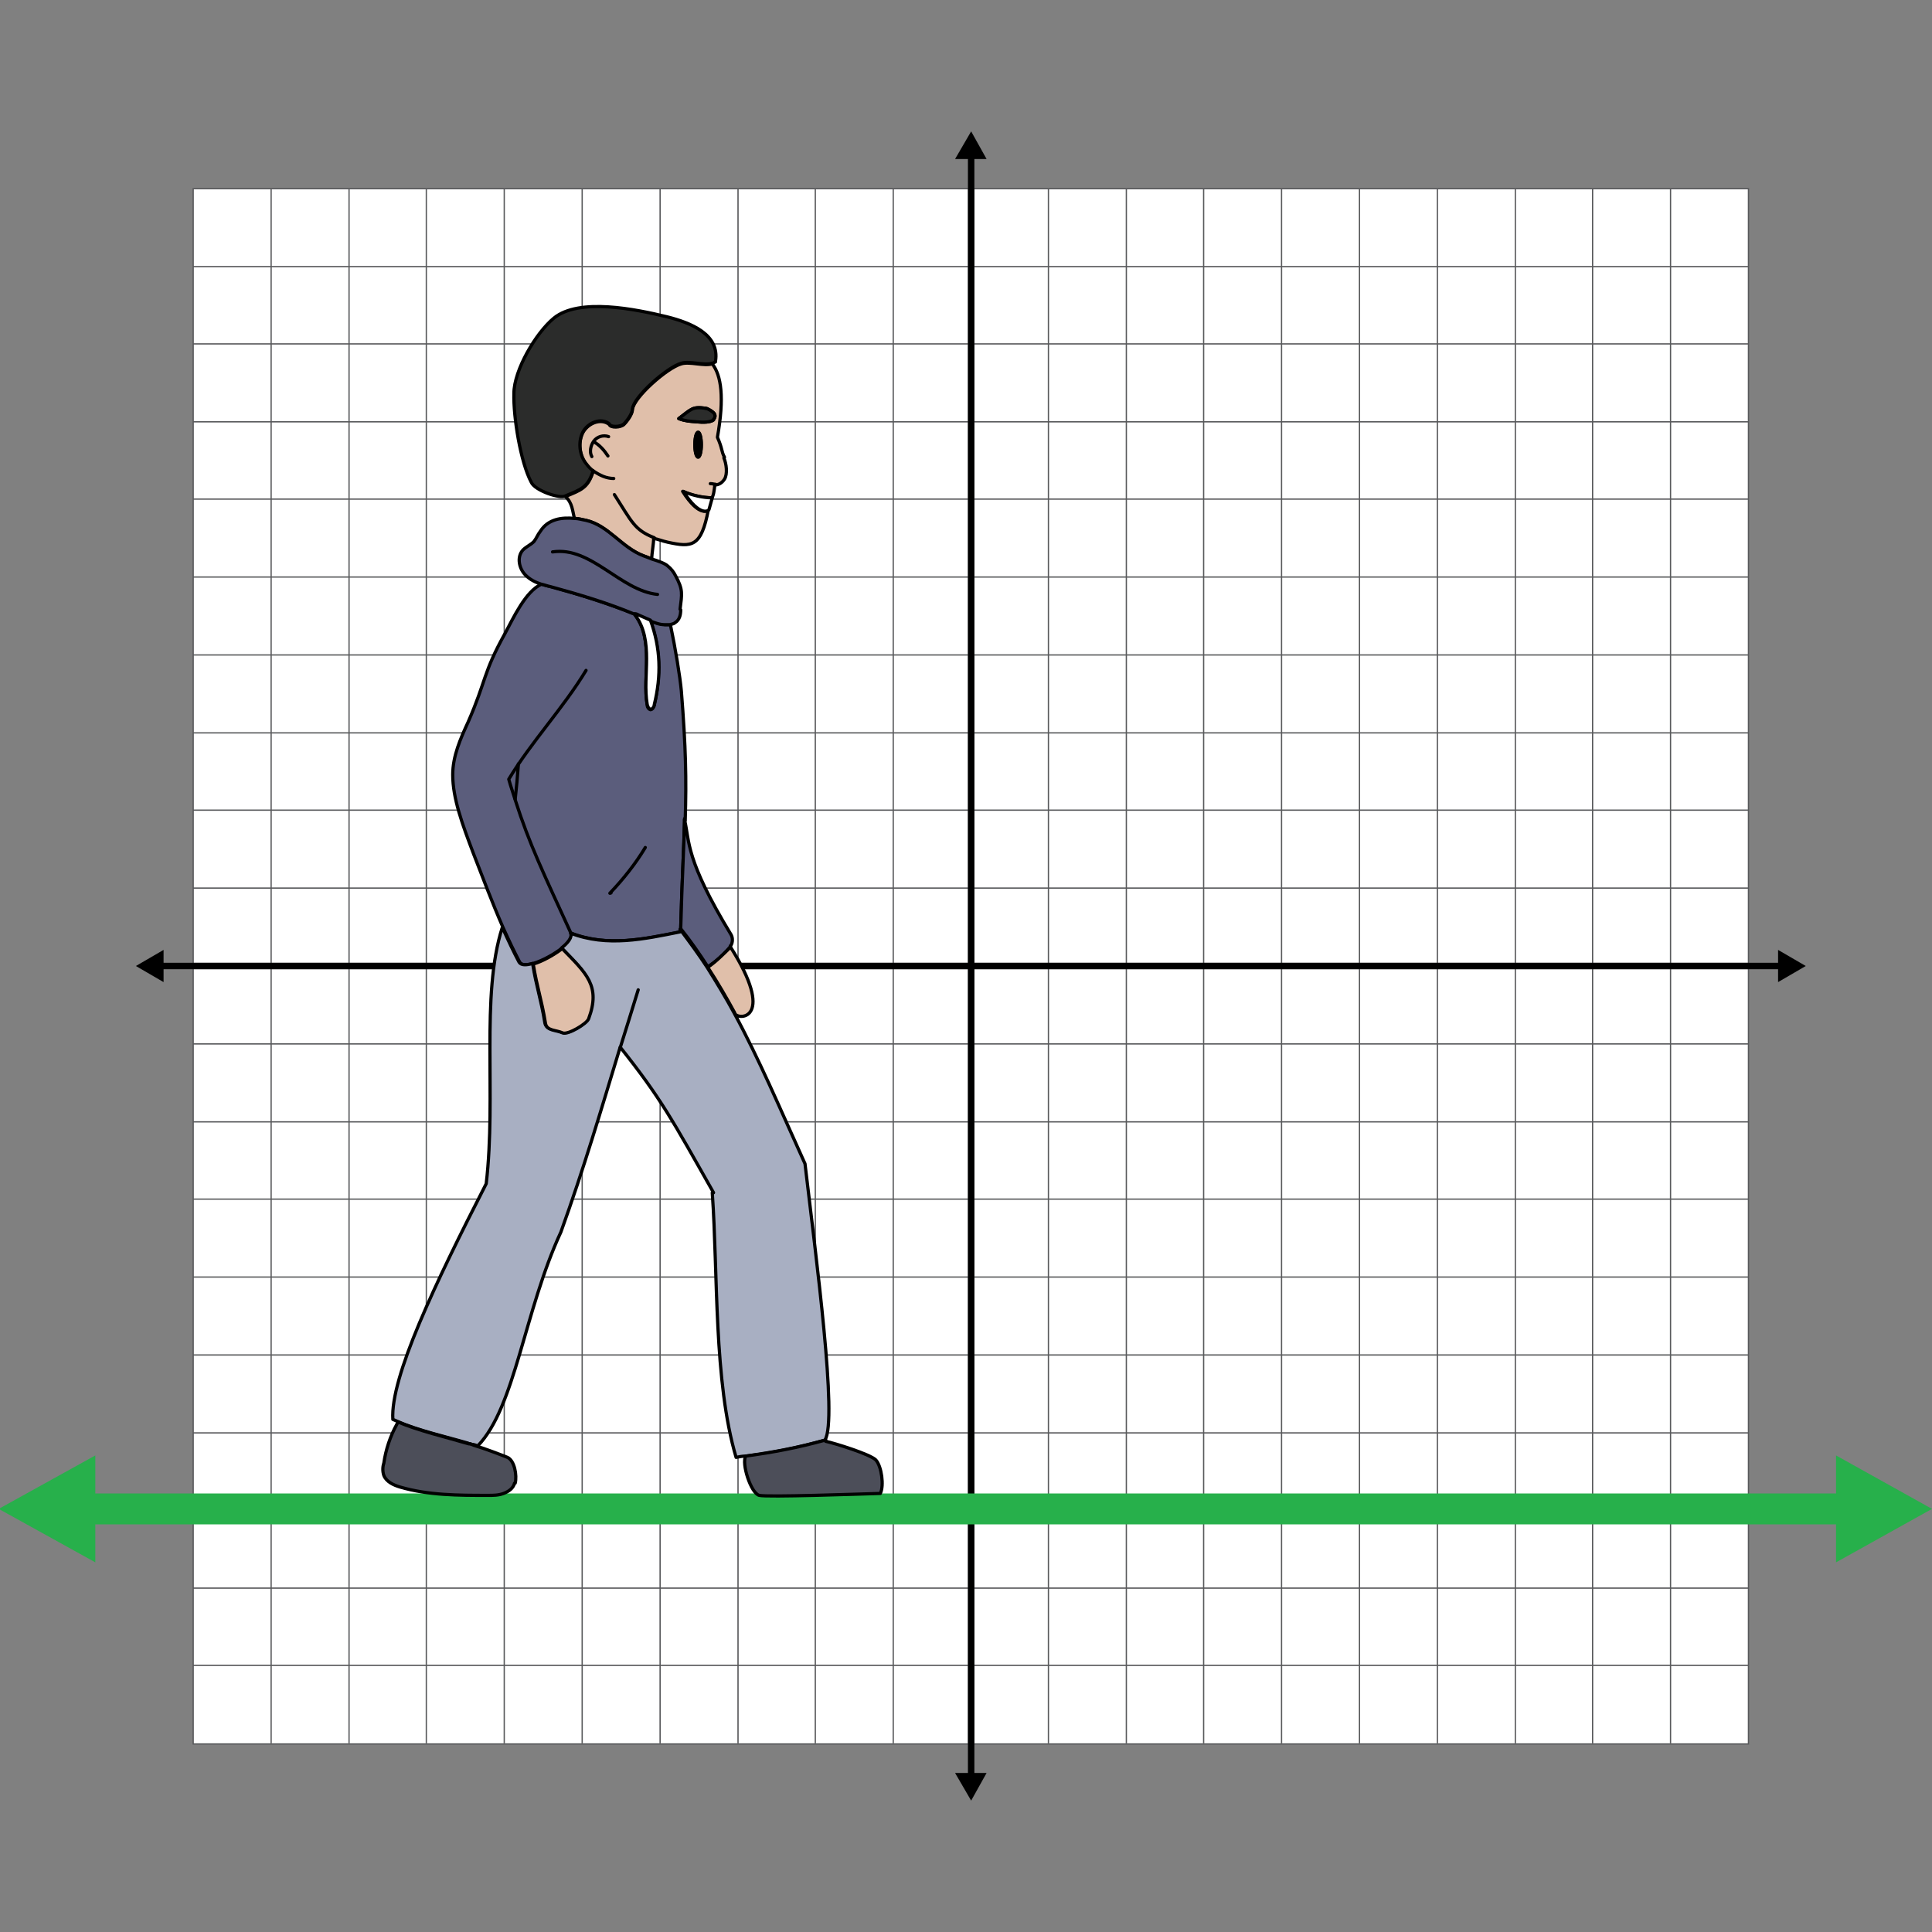 <?xml version="1.0" encoding="UTF-8"?><svg xmlns="http://www.w3.org/2000/svg" width="300" height="300" viewBox="0 0 300 300"><rect x="0" y="0" width="300" height="300" fill="#808080" stroke="none"/><defs><style>.cls-1{fill:#2b2c2b;}.cls-1,.cls-2,.cls-3,.cls-4,.cls-5,.cls-6,.cls-7,.cls-8{stroke-linecap:round;stroke-linejoin:round;stroke-width:.5px;}.cls-1,.cls-2,.cls-3,.cls-4,.cls-5,.cls-6,.cls-7,.cls-8,.cls-9{stroke:#000;}.cls-2{fill:#5b5d7c;}.cls-3{fill:#4c4e59;}.cls-10{stroke-width:.2px;}.cls-10,.cls-6,.cls-11{fill:#fff;}.cls-10,.cls-11{stroke:#58595b;}.cls-10,.cls-11,.cls-9{stroke-miterlimit:10;}.cls-4{fill:#e0bfaa;}.cls-5{fill:#a8afc2;}.cls-7,.cls-9{fill:none;}.cls-12,.cls-13{stroke-width:0px;}.cls-13{fill:#27b04b;}</style></defs><g id="Grid"><rect class="cls-10" x="30" y="29.3" width="241.5" height="241.5"/><line class="cls-10" x1="30" y1="258.6" x2="271.5" y2="258.6"/><line class="cls-10" x1="30" y1="246.6" x2="271.5" y2="246.6"/><line class="cls-10" x1="30" y1="234.5" x2="271.5" y2="234.5"/><line class="cls-10" x1="30" y1="222.5" x2="271.5" y2="222.5"/><line class="cls-10" x1="30" y1="210.4" x2="271.5" y2="210.4"/><line class="cls-10" x1="30" y1="198.3" x2="271.5" y2="198.3"/><line class="cls-10" x1="30" y1="186.2" x2="271.5" y2="186.2"/><line class="cls-10" x1="30" y1="174.2" x2="271.5" y2="174.2"/><line class="cls-10" x1="30" y1="162.1" x2="271.5" y2="162.1"/><line class="cls-11" x1="30" y1="150" x2="271.5" y2="150"/><line class="cls-10" x1="30" y1="137.9" x2="271.5" y2="137.9"/><line class="cls-10" x1="30" y1="125.8" x2="271.5" y2="125.8"/><line class="cls-10" x1="30" y1="113.8" x2="271.5" y2="113.8"/><line class="cls-10" x1="30" y1="101.7" x2="271.5" y2="101.7"/><line class="cls-10" x1="30" y1="89.6" x2="271.5" y2="89.6"/><line class="cls-10" x1="30" y1="77.5" x2="271.5" y2="77.5"/><line class="cls-10" x1="30" y1="65.5" x2="271.5" y2="65.5"/><line class="cls-10" x1="30" y1="53.4" x2="271.5" y2="53.4"/><line class="cls-10" x1="30" y1="41.4" x2="271.5" y2="41.4"/><line class="cls-10" x1="259.4" y1="29.3" x2="259.4" y2="270.7"/><line class="cls-10" x1="247.3" y1="29.3" x2="247.3" y2="270.7"/><line class="cls-10" x1="235.3" y1="29.3" x2="235.3" y2="270.7"/><line class="cls-10" x1="223.2" y1="29.3" x2="223.2" y2="270.7"/><line class="cls-10" x1="211.1" y1="29.3" x2="211.1" y2="270.7"/><line class="cls-10" x1="199" y1="29.3" x2="199" y2="270.7"/><line class="cls-10" x1="186.9" y1="29.3" x2="186.9" y2="270.7"/><line class="cls-10" x1="174.9" y1="29.3" x2="174.9" y2="270.7"/><line class="cls-10" x1="162.8" y1="29.3" x2="162.8" y2="270.7"/><line class="cls-11" x1="150.8" y1="29.3" x2="150.8" y2="270.7"/><line class="cls-10" x1="138.7" y1="29.3" x2="138.7" y2="270.7"/><line class="cls-10" x1="126.6" y1="29.3" x2="126.6" y2="270.7"/><line class="cls-10" x1="114.6" y1="29.3" x2="114.6" y2="270.7"/><line class="cls-10" x1="102.5" y1="29.3" x2="102.5" y2="270.7"/><line class="cls-10" x1="90.4" y1="29.3" x2="90.4" y2="270.7"/><line class="cls-10" x1="78.3" y1="29.3" x2="78.3" y2="270.7"/><line class="cls-10" x1="66.2" y1="29.3" x2="66.2" y2="270.7"/><line class="cls-10" x1="54.2" y1="29.3" x2="54.2" y2="270.7"/><line class="cls-10" x1="42.1" y1="29.3" x2="42.1" y2="270.7"/><line class="cls-9" x1="24.7" y1="150" x2="276.8" y2="150"/><polygon class="cls-12" points="25.4 152.5 21.1 150 25.4 147.5 25.4 152.5"/><polygon class="cls-12" points="276.1 152.5 280.4 150 276.1 147.5 276.1 152.5"/><line class="cls-9" x1="150.8" y1="23.9" x2="150.8" y2="276.1"/><polygon class="cls-12" points="148.3 24.7 150.8 20.4 153.2 24.7 148.3 24.7"/><polygon class="cls-12" points="148.3 275.3 150.8 279.6 153.2 275.3 148.3 275.3"/></g><g id="Lines"><polygon class="cls-13" points="300 234.3 285.1 226 285.1 231.9 14.8 231.9 14.8 226 -.2 234.3 14.8 242.6 14.8 236.7 285.1 236.7 285.1 242.6 300 234.3"/></g><g id="Asia"><path class="cls-2" d="M106.3,127.3c-.1,4.3-.4,9.4-.6,16.9h0c0,.1,0,.3,0,.5-5.5,1.1-11.3,2.4-17,.2.3.6-.4,1.5-1.4,2.3-1.3,1-3.1,2-4.5,2.4-1,.3-1.8.3-2.1-.2-.8-1.5-1.7-3.4-2.6-5.4-1.7-3.9-3.4-8.4-4.6-11.5-1.7-4.5-3.2-8.5-3.2-12.2,0-2.9,1.2-5.6,2.4-8.2,2.8-6.4,2.3-7.6,5.7-13.7,1.3-2.4,3.2-6.6,5.7-7.7.5.2,1,.3,1.5.4,4.4,1.2,8.8,2.6,13.1,4.3v.2c1.4,1.9,1.7,4.4,1.7,6.8,0,2.4-.3,4.8.1,7.1,0,.3.2.6.5.7.3,0,.5-.4.6-.7,1-4.5,1-8.7-.6-13.1.7.3,1.5.5,2.3.6.2,0,.5,0,.8,0,.8,3.8,1.5,8.1,1.7,10.3.7,8.8.8,13.6.6,20.1Z"/><line class="cls-7" x1="104" y1="97" x2="104" y2="96.9"/><path class="cls-6" d="M110.8,185.2s0,0,0,0"/><line class="cls-7" x1="105.7" y1="144.2" x2="105.7" y2="144.2"/><path class="cls-5" d="M128.2,223.6c-4.3,1.2-8.1,2-12.4,2.5-.5,0-1,.1-1.5.2-3.5-11.8-2.8-28.5-3.7-41.1h.2c-6.4-11.3-8.2-14.7-14.5-22.6-3.1,10.2-5.6,18.7-9.2,28.7-5.7,12.3-7.1,27.2-12.9,33.2-.2,0-.5-.2-.8-.2-.1,0-.2,0-.3-.1-.1,0-.3,0-.4-.1-3.4-1-7.9-2-11-3.4-.2-.1-.5-.2-.7-.3-.4-6.5,6.5-21,14.5-36.6,1.6-13.7-.9-29.2,2.5-39.8h0c.9,2,1.8,3.9,2.6,5.4.3.5,1.1.5,2.1.2.6,3.7,1.3,5.5,1.9,9.2.2,1.2,1.6,1,2.7,1.5.8.4,3.7-1.3,4-2.2,1.9-5.1-.4-7-4.1-10.9,1-.8,1.7-1.7,1.4-2.3,5.7,2.2,11.5.9,17-.2,0-.2,0-.3,0-.4,1.5,2,2.9,3.9,4.2,5.9,1.5,2.4,2.9,4.7,4.2,7.1,0,0,0,0,0,0,3.9,7.2,7.1,14.8,11,23.4,1.7,14.5,5.1,39.8,3.1,42.9Z"/><path class="cls-2" d="M113.4,146.9s0,0,0,.1c-.9,1.1-2.3,2.4-3.5,3.1-1.3-2-2.6-3.9-4.2-5.9h0c.2-7.5.5-12.6.6-16.9.8,3.4.1,6.1,7.2,17.8.3.5.3,1.2,0,1.7Z"/><path class="cls-7" d="M106.3,127.3c0,0,0-.2,0-.2"/><path class="cls-4" d="M114.1,157.3s0,0,0,0c-1.3-2.4-2.7-4.8-4.2-7.1,1.2-.8,2.5-2.1,3.5-3.1,0,0,0,0,0-.1,7.1,11.2,1.4,11.5.7,10.4Z"/><path class="cls-7" d="M113.4,146.9s0,0,0,0"/><path class="cls-4" d="M91.4,158.2c-.3.8-3.2,2.5-4,2.2-1.1-.5-2.5-.3-2.7-1.5-.6-3.7-1.3-5.5-1.9-9.2,1.4-.4,3.2-1.4,4.5-2.4,3.8,3.9,6,5.8,4.1,10.9Z"/><path class="cls-3" d="M79.9,230.3c-.2.8-.9,1.3-1.7,1.6-.8.3-1.6.3-2.4.3-4.6,0-9.3,0-13.7-1.3-1-.3-2.1-.8-2.5-1.8-.2-.6-.2-1.3,0-1.9.3-2.1,1-4.2,2-6l.2-.4c3,1.3,7.6,2.4,11,3.4.1,0,.3,0,.4.1.1,0,.2,0,.3.1,1.7.5,4.3,1.5,5.3,1.9,1.1.5,1.5,2.8,1.2,4Z"/><path class="cls-3" d="M136.7,231.9c-3.5.1-17.6.6-18.8.3-1.3-.3-2.8-5-2.1-6.1,4.3-.6,8.1-1.3,12.4-2.5v.2c1.4.3,6.9,2,7.8,2.9.9,1,1.3,4,.7,5.2Z"/><path class="cls-6" d="M111.1,75.2h0"/><path class="cls-4" d="M112.5,71c-.5-.9-.3-1.3-1.1-3.1,1.1-6.2.6-9.6-.8-11.4-1.3.4-3.5-.4-4.8,0-2.2.6-7.4,5.2-7.6,7.1,0,.7-.8,1.8-1.3,2.3-.5.5-2.1.6-2.3,0-1.3-1-3.3-.2-4.1,1.3-.8,1.6-.5,3.7.6,5,.3.4.7.8,1,1-.8,2.6-1.9,2.9-4.3,3.9,1.1,1,1.1,2.3,1.4,3.4h0c.6,0,1.2.2,1.8.3,3.5.8,5.5,4.2,8.9,5.5.3.1.8.3,1.3.5,0-.8.3-2.4.3-3.2h0c.6.1,1.3.4,2.2.6,3.7.8,5.2.8,6.3-5.1,0,.2-1.4,1.3-4-2.8,1.3.6,3.1,1,4.5,1,.3-.2.4-1.2.5-2,.6,0,1.1-.3,1.5-.9.5-.8.3-2.4-.1-3.3ZM108.4,71c-.3,0-.5-.9-.5-1.9s.2-1.9.5-1.9.5.9.5,1.9-.2,1.9-.5,1.9ZM110.8,65.2c-.5.4-1.7.4-2.6.3-1.2-.1-1.7-.1-2.8-.5,2-1.5,2.1-1.9,4.2-1.6,0,0,.2,0,.3.1,0,0,0,0,0,0,.4.2.7.4.9.6.3.3.3.7,0,1Z"/><path class="cls-1" d="M110.8,65.2c-.5.4-1.7.4-2.6.3-1.2-.1-1.7-.1-2.8-.5,2-1.5,2.1-1.9,4.2-1.6-.4,0,0,0,.3.1,0,0,0,0,0,0,.4.2.7.4.9.6.3.3.3.7,0,1Z"/><path class="cls-7" d="M101.6,83.5c-3.1-1.2-3.5-2.5-6.2-6.7"/><path class="cls-6" d="M95.3,74.3c-1.1,0-2.2-.5-3.2-1.2"/><path class="cls-6" d="M110.3,75.1c.3,0,.6.1.8.1"/><path class="cls-1" d="M111.1,56.2c-.1,0-.3.2-.5.2-1.3.4-3.5-.4-4.8,0-2.2.6-7.4,5.2-7.6,7.1,0,.7-.8,1.8-1.3,2.3-.5.5-2.1.6-2.3,0-1.3-1-3.3-.2-4.1,1.3-.8,1.6-.5,3.7.6,5,.3.4.7.8,1,1-.8,2.6-1.9,2.9-4.3,3.9-.8.5-4.7-.8-5.3-2.1-1.7-3.2-2.8-10.2-2.7-13.8,0-3.6,3.4-9.4,6.2-11.7,3.9-3.2,12.7-1.4,17.6-.2,3.6.9,8.2,2.7,7.5,6.9Z"/><path class="cls-8" d="M108.9,69c0,1.1-.2,1.9-.5,1.9s-.5-.9-.5-1.9.2-1.9.5-1.9.5.9.5,1.9Z"/><path class="cls-6" d="M110.6,77.3l-.5,1.8c0,.2-1.4,1.3-4-2.8,1.3.6,3.1,1,4.5,1Z"/><path class="cls-7" d="M94.5,67.8c-.8-.3-1.8,0-2.3.7s-.7,1.7-.3,2.4"/><path class="cls-6" d="M92.2,68.6c.9.5,1.6,1.3,2.2,2.2"/><path class="cls-2" d="M105.7,94.7c0,.8-.2,1.6-.9,2-.2.2-.5.2-.8.3-.3,0-.5,0-.8,0-.8,0-1.5-.3-2.3-.6-.5-.2-1.1-.4-1.6-.7-.2-.1-.5-.2-.7-.3-4.3-1.8-8.7-3.1-13.1-4.3-.5-.1-1-.3-1.5-.4-.9-.3-1.7-.7-2.4-1.4-1-1-1.4-2.8-.4-3.9.5-.5,1.2-.8,1.7-1.3.4-.5.6-1.1,1-1.6,1.2-1.9,3.3-2.2,5.3-2,.6,0,1.2.2,1.8.3,3.5.8,5.5,4.2,8.9,5.5.3.1.8.3,1.3.5,1,.3,2.1.7,2.5,1.1.5.4.9.9,1.2,1.5,1.2,2.2,1,2.8.7,5.2Z"/><path class="cls-7" d="M85.8,85.7c6-.9,10.5,6,16.3,6.6"/><path class="cls-6" d="M101.6,109.4c0,.3-.3.8-.6.7-.3,0-.4-.4-.5-.7-.4-2.3-.1-4.8-.1-7.1,0-2.4-.3-4.9-1.8-6.8v-.2c.3,0,.5.2.8.3.5.2,1.1.5,1.6.7,1.6,4.4,1.7,8.6.6,13.1Z"/><path class="cls-6" d="M99.1,153.7c-1,3.2-1.9,6.2-2.8,9"/><path class="cls-7" d="M80.5,118.6q-.2,2.8-.5,5.5"/><path class="cls-7" d="M100.2,131.6c-1.5,2.5-3.4,4.9-5.5,7.1,0,0,.2,0,.2-.1"/><path class="cls-7" d="M91,104.1c-3.5,5.8-8.5,11.1-12,16.9.3,1.1.7,2.2,1,3.2,2.2,6.9,4.4,11.4,8.7,20.8"/></g></svg>